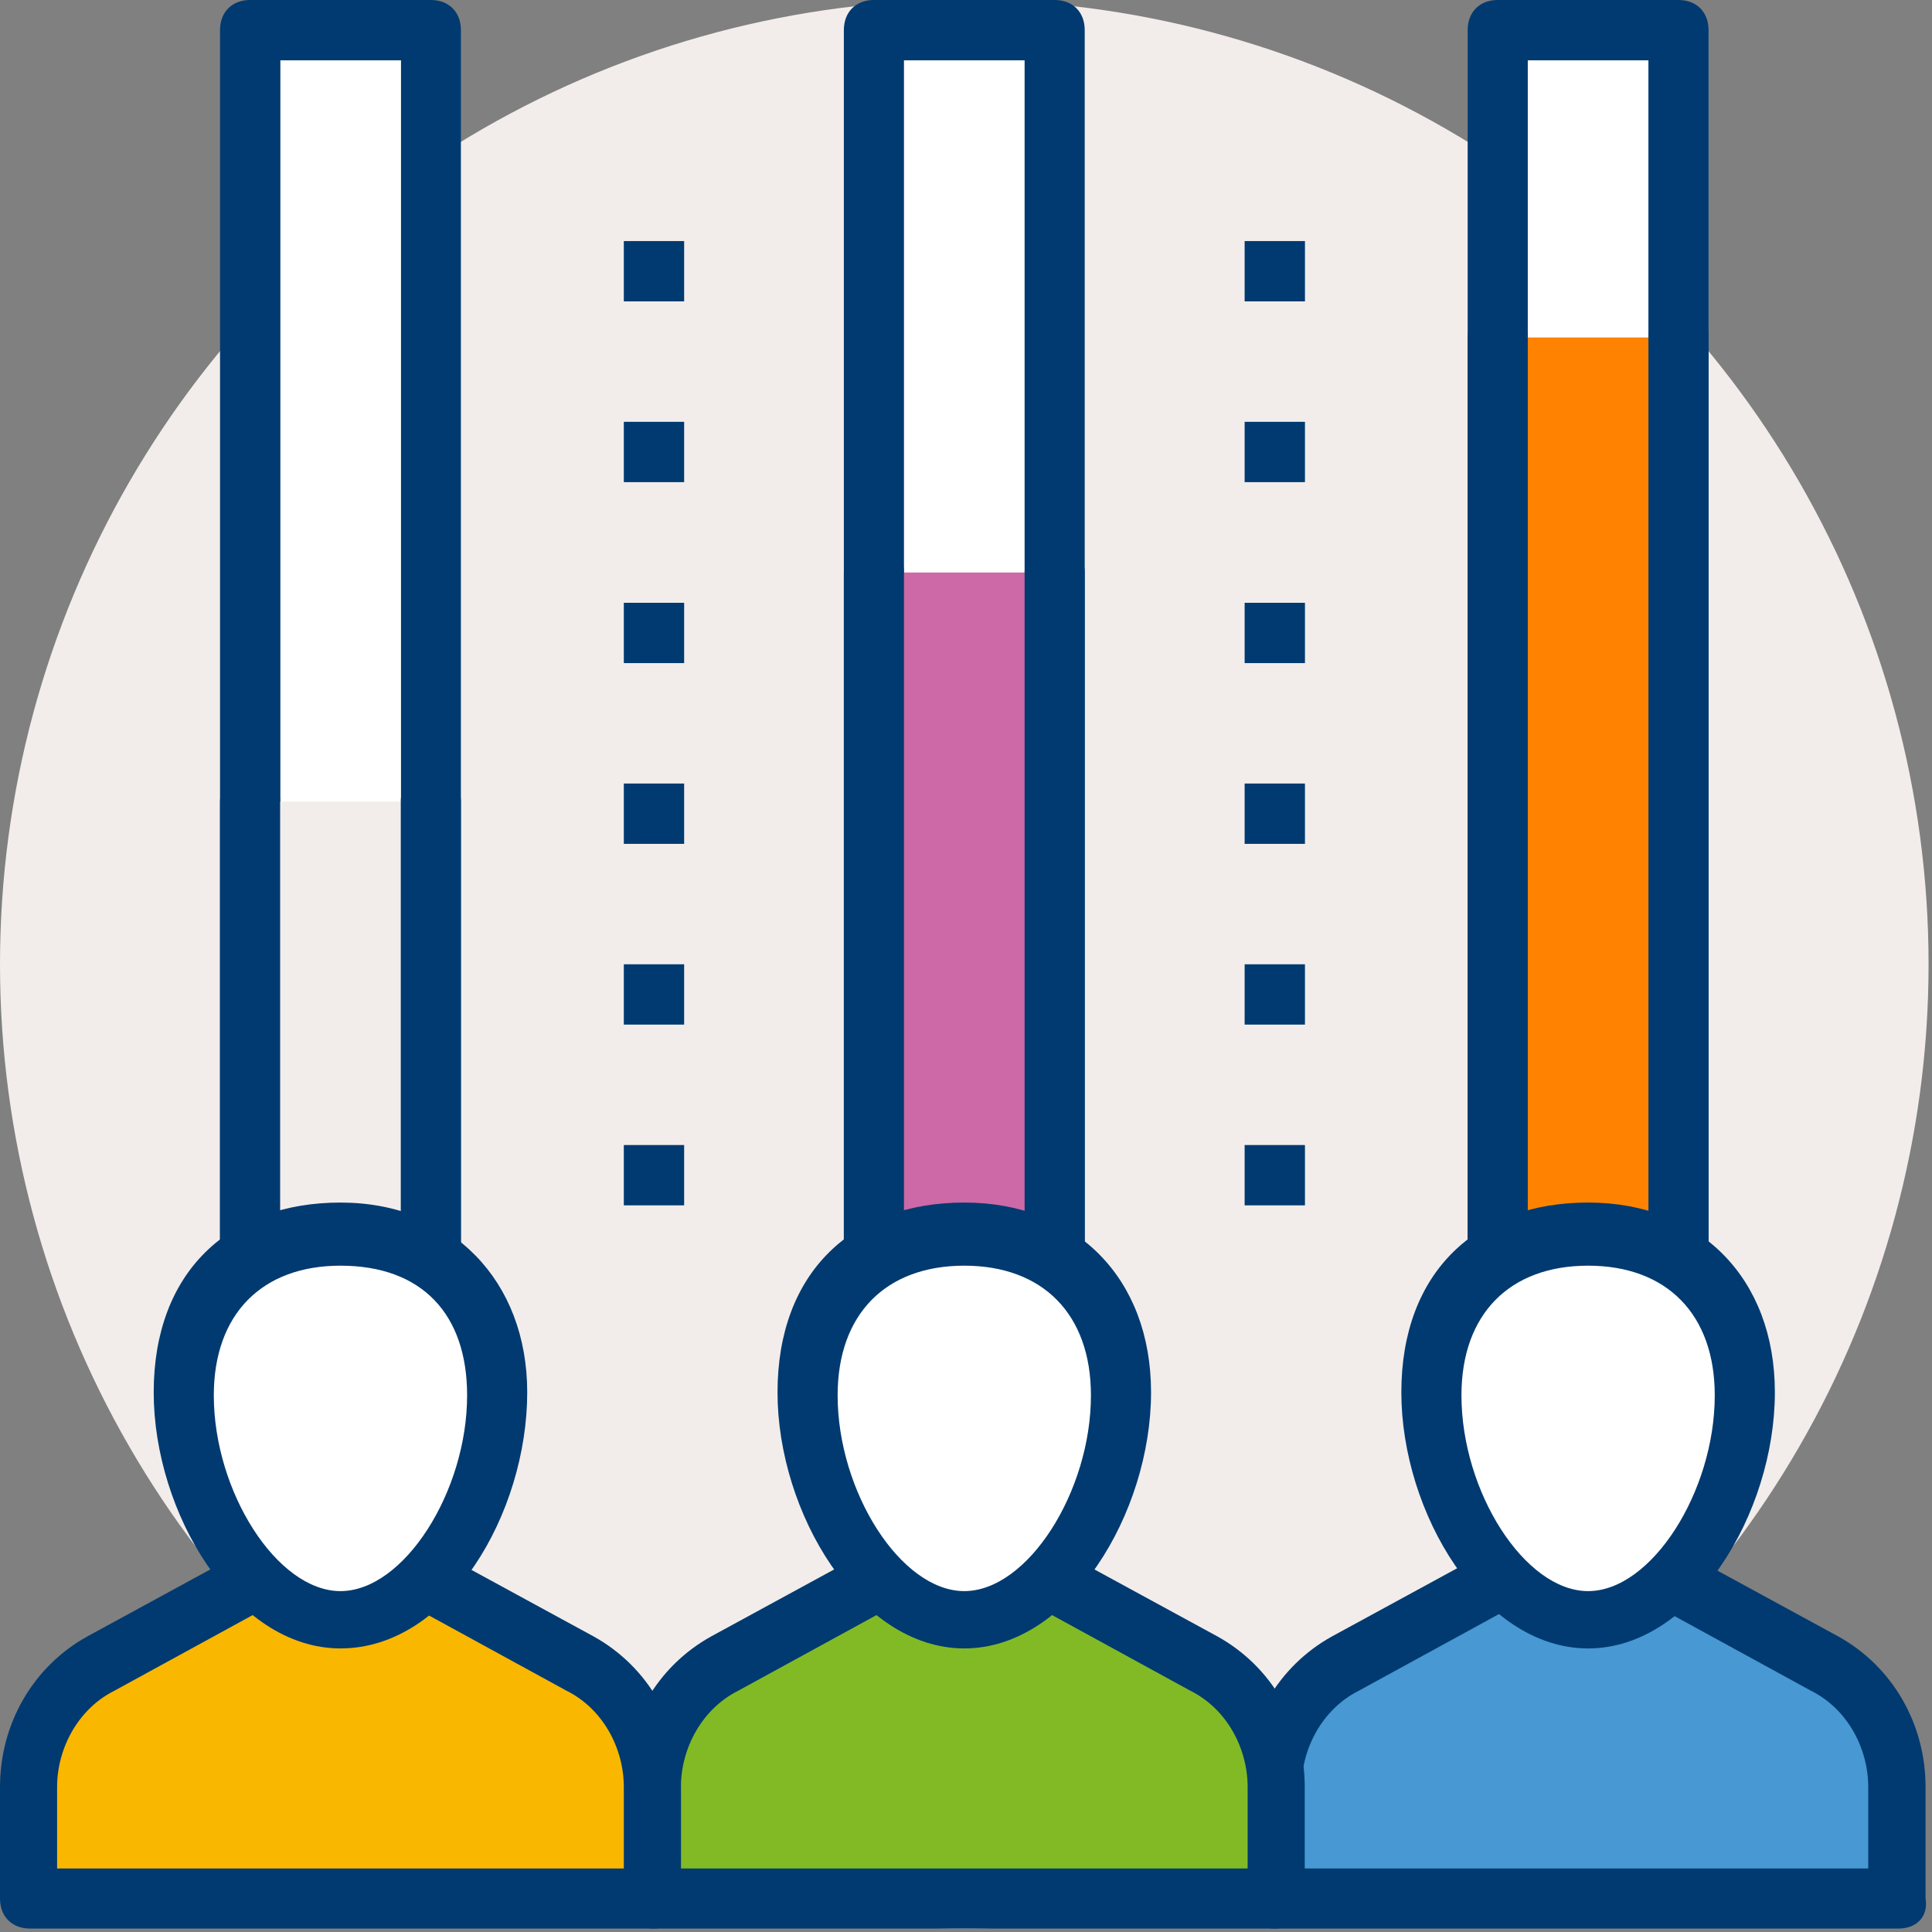 <?xml version="1.0" encoding="UTF-8"?>
<svg id="Layer_1" xmlns="http://www.w3.org/2000/svg" version="1.1" viewBox="0 0 90 90">
  <rect x="0" y="0" width="90" height="90" fill="#808080" stroke="none"/>
  <!-- Generator: Adobe Illustrator 29.6.0, SVG Export Plug-In . SVG Version: 2.1.1 Build 207)  -->
  <defs>
    <style>
      .st0 {
        fill: #f2edeb;
      }

      .st1 {
        fill: #cc69a6;
      }

      .st2 {
        fill: #4798d3;
      }

      .st3 {
        fill: #fff;
      }

      .st4 {
        fill: #fab700
      }

      .st5 {
        fill: #ff8300;
      }

      .st6 {
        fill: #003a70;
      }

      .st7 {
        fill: #82ba26;
      }
    </style>
  </defs>
  <circle id="Oval" class="st0" cx="44.92" cy="44.92" r="44.92"/>
  <rect id="Rectangle-path" class="st3" x="69.77" y="1.4" width="8.42" height="62.61"/>
  <path id="Shape" class="st6" d="M78.19,65.42h-8.42c-.84,0-1.4-.56-1.4-1.4V1.4c0-.84.56-1.4,1.4-1.4h8.42c.84,0,1.4.56,1.4,1.4v62.61c0,.7-.7,1.4-1.4,1.4ZM71.17,62.61h5.62V2.81h-5.62v59.8Z"/>
  <polyline id="Shape1" data-name="Shape" class="st5" points="69.77 15.72 69.77 64.01 78.19 64.01 78.19 15.72"/>
  <path id="Shape2" data-name="Shape" class="st6" d="M78.19,65.42h-8.42c-.84,0-1.4-.56-1.4-1.4V15.72c0-.84.56-1.4,1.4-1.4s1.4.56,1.4,1.4v46.89h5.62V15.72c0-.84.56-1.4,1.4-1.4s1.4.56,1.4,1.4v48.29c0,.7-.7,1.4-1.4,1.4Z"/>
  <rect id="Rectangle-path1" data-name="Rectangle-path" class="st3" x="40.71" y="1.4" width="8.42" height="62.61"/>
  <path id="Shape3" data-name="Shape" class="st6" d="M49.13,65.42h-8.42c-.84,0-1.4-.56-1.4-1.4V1.4c0-.84.56-1.4,1.4-1.4h8.42c.84,0,1.4.56,1.4,1.4v62.61c0,.7-.56,1.4-1.4,1.4ZM42.11,62.61h5.62V2.81h-5.62v59.8Z"/>
  <polyline id="Shape4" data-name="Shape" class="st1" points="40.71 26.67 40.71 64.01 49.13 64.01 49.13 26.67"/>
  <path id="Shape5" data-name="Shape" class="st6" d="M49.13,65.42h-8.42c-.84,0-1.4-.56-1.4-1.4V26.67c0-.84.56-1.4,1.4-1.4s1.4.56,1.4,1.4v35.94h5.62V26.67c0-.84.56-1.4,1.4-1.4s1.4.56,1.4,1.4v37.34c0,.7-.56,1.4-1.4,1.4Z"/>
  <rect id="Rectangle-path2" data-name="Rectangle-path" class="st3" x="11.65" y="1.4" width="8.42" height="62.61"/>
  <path id="Shape6" data-name="Shape" class="st6" d="M20.07,65.42h-8.42c-.84,0-1.4-.56-1.4-1.4V1.4c0-.84.56-1.4,1.4-1.4h8.42c.84,0,1.4.56,1.4,1.4v62.61c0,.7-.56,1.4-1.4,1.4ZM13.06,62.61h5.62V2.81h-5.62v59.8Z"/>
  <polyline id="Shape7" data-name="Shape" class="st0" points="11.65 37.34 11.65 64.01 20.07 64.01 20.07 37.34"/>
  <path id="Shape8" data-name="Shape" class="st6" d="M20.07,65.42h-8.42c-.84,0-1.4-.56-1.4-1.4v-26.67c0-.84.56-1.4,1.4-1.4s1.4.56,1.4,1.4v25.27h5.62v-25.27c0-.84.56-1.4,1.4-1.4s1.4.56,1.4,1.4v26.67c0,.7-.56,1.4-1.4,1.4Z"/>
  <rect id="Rectangle-path3" data-name="Rectangle-path" class="st6" x="57.98" y="53.34" width="2.81" height="2.81"/>
  <rect id="Rectangle-path4" data-name="Rectangle-path" class="st6" x="57.98" y="44.92" width="2.81" height="2.81"/>
  <rect id="Rectangle-path5" data-name="Rectangle-path" class="st6" x="57.98" y="36.5" width="2.81" height="2.81"/>
  <rect id="Rectangle-path6" data-name="Rectangle-path" class="st6" x="57.98" y="28.08" width="2.81" height="2.81"/>
  <rect id="Rectangle-path7" data-name="Rectangle-path" class="st6" x="57.98" y="19.65" width="2.81" height="2.81"/>
  <rect id="Rectangle-path8" data-name="Rectangle-path" class="st6" x="57.98" y="11.23" width="2.81" height="2.81"/>
  <rect id="Rectangle-path9" data-name="Rectangle-path" class="st6" x="29.06" y="53.34" width="2.81" height="2.81"/>
  <rect id="Rectangle-path10" data-name="Rectangle-path" class="st6" x="29.06" y="44.92" width="2.81" height="2.81"/>
  <rect id="Rectangle-path11" data-name="Rectangle-path" class="st6" x="29.06" y="36.5" width="2.81" height="2.81"/>
  <rect id="Rectangle-path12" data-name="Rectangle-path" class="st6" x="29.06" y="28.08" width="2.81" height="2.81"/>
  <rect id="Rectangle-path13" data-name="Rectangle-path" class="st6" x="29.06" y="19.65" width="2.81" height="2.81"/>
  <rect id="Rectangle-path14" data-name="Rectangle-path" class="st6" x="29.06" y="11.23" width="2.81" height="2.81"/>
  <path id="Shape9" data-name="Shape" class="st2" d="M85.07,77.49l-11.09-6.04-11.09,6.04c-2.11,1.12-3.37,3.37-3.37,5.76v5.19h29.06v-5.19c-.14-2.39-1.4-4.63-3.51-5.76Z"/>
  <path id="Shape10" data-name="Shape" class="st6" d="M88.44,89.84h-29.06c-.84,0-1.4-.56-1.4-1.4v-5.19c0-2.95,1.54-5.62,4.07-7.02l11.09-6.04c.42-.28.98-.28,1.4,0l11.09,6.04c2.53,1.4,4.07,4.07,4.07,7.02v5.19c.14.84-.42,1.4-1.26,1.4ZM60.78,87.04h26.25v-3.79c0-1.82-.98-3.65-2.67-4.49l-10.53-5.76-10.53,5.76c-1.68.84-2.67,2.67-2.67,4.49v3.79h.14Z"/>
  <path id="Shape11" data-name="Shape" class="st7" d="M56.01,77.49l-11.09-6.04-11.09,6.04c-2.11,1.12-3.37,3.37-3.37,5.76v5.19h29.06v-5.19c-.14-2.39-1.4-4.63-3.51-5.76Z"/>
  <path id="Shape12" data-name="Shape" class="st6" d="M59.38,89.84h-28.92c-.84,0-1.4-.56-1.4-1.4v-5.19c0-2.95,1.54-5.62,4.07-7.02l11.09-6.04c.42-.28.98-.28,1.4,0l11.09,6.04c2.53,1.4,4.07,4.07,4.07,7.02v5.19c0,.84-.56,1.4-1.4,1.4ZM31.87,87.04h26.25v-3.79c0-1.82-.98-3.65-2.67-4.49l-10.53-5.76-10.53,5.76c-1.68.84-2.67,2.67-2.67,4.49v3.79h.14Z"/>
  <path id="Shape13" data-name="Shape" class="st3" d="M81.28,64.86c0,4.91-3.23,10.53-7.3,10.53s-7.3-5.47-7.3-10.53,3.23-7.44,7.3-7.44,7.3,2.53,7.3,7.44Z"/>
  <path id="Shape14" data-name="Shape" class="st6" d="M73.98,76.79c-4.91,0-8.7-6.32-8.7-11.93s3.51-8.84,8.7-8.84,8.7,3.51,8.7,8.84c0,5.62-3.79,11.93-8.7,11.93ZM73.98,58.96c-3.65,0-5.9,2.25-5.9,6.04,0,4.49,2.95,9.12,5.9,9.12s5.9-4.63,5.9-9.12c0-3.79-2.25-6.04-5.9-6.04Z"/>
  <path id="Shape15" data-name="Shape" class="st3" d="M52.22,64.86c0,4.91-3.23,10.53-7.3,10.53s-7.3-5.47-7.3-10.53,3.23-7.44,7.3-7.44,7.3,2.53,7.3,7.44Z"/>
  <path id="Shape16" data-name="Shape" class="st6" d="M44.92,76.79c-4.91,0-8.7-6.32-8.7-11.93s3.51-8.84,8.7-8.84,8.7,3.51,8.7,8.84c0,5.62-3.79,11.93-8.7,11.93ZM44.92,58.96c-3.65,0-5.9,2.25-5.9,6.04,0,4.49,2.95,9.12,5.9,9.12s5.9-4.63,5.9-9.12c0-3.79-2.25-6.04-5.9-6.04Z"/>
  <path id="Shape17" data-name="Shape" class="st4" d="M27.09,77.49l-11.09-6.04-11.09,6.04c-2.11,1.12-3.37,3.37-3.37,5.76v5.19h29.06v-5.19c-.14-2.39-1.54-4.63-3.51-5.76Z"/>
  <path id="Shape18" data-name="Shape" class="st6" d="M30.46,89.84H1.4c-.84,0-1.4-.56-1.4-1.4v-5.19c0-2.95,1.54-5.62,4.07-7.02l11.09-6.04c.42-.28.98-.28,1.4,0l11.09,6.04c2.53,1.4,4.07,4.07,4.07,7.02v5.19c.14.84-.56,1.4-1.26,1.4ZM2.81,87.04h26.25v-3.79c0-1.82-.98-3.65-2.67-4.49l-10.53-5.76-10.53,5.76c-1.68.84-2.67,2.67-2.67,4.49v3.79h.14Z"/>
  <path id="Shape19" data-name="Shape" class="st3" d="M23.16,64.86c0,4.91-3.23,10.53-7.3,10.53s-7.3-5.47-7.3-10.53,3.23-7.44,7.3-7.44,7.3,2.53,7.3,7.44Z"/>
  <path id="Shape20" data-name="Shape" class="st6" d="M15.86,76.79c-4.91,0-8.7-6.32-8.7-11.93s3.51-8.84,8.7-8.84,8.7,3.65,8.7,8.84c0,5.62-3.65,11.93-8.7,11.93ZM15.86,58.96c-3.65,0-5.9,2.25-5.9,6.04,0,4.49,2.95,9.12,5.9,9.12s5.9-4.63,5.9-9.12c0-3.79-2.11-6.04-5.9-6.04Z"/>
</svg>